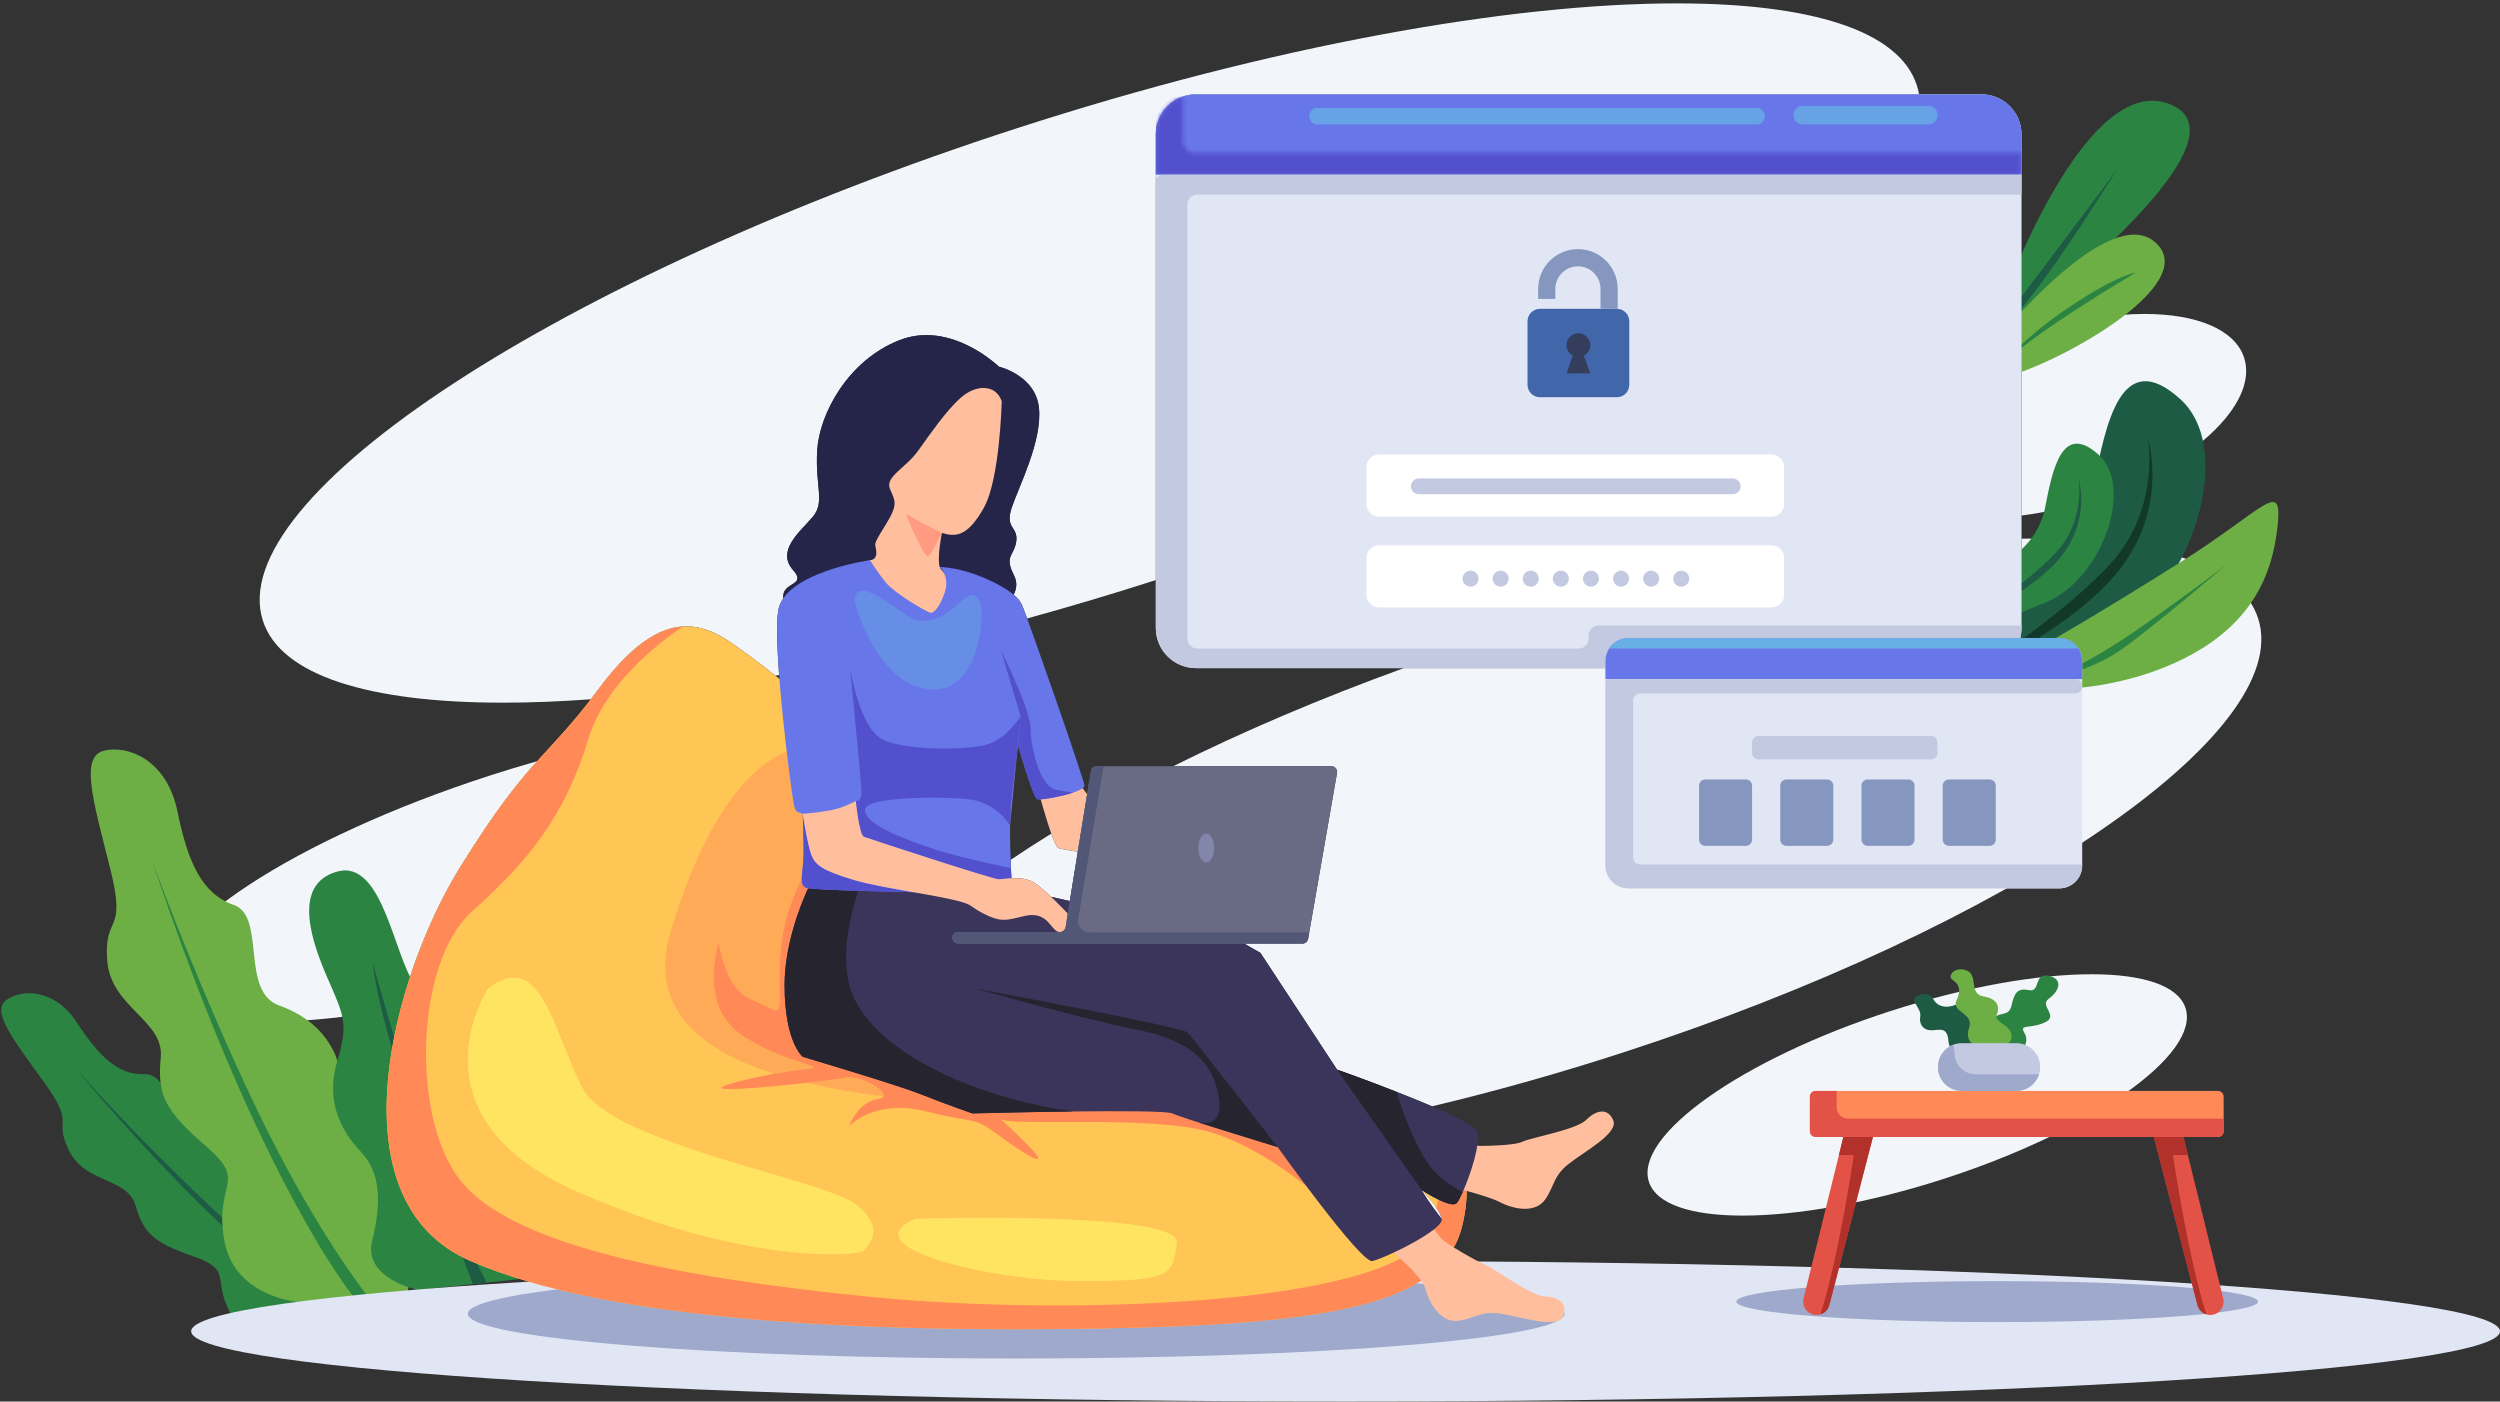 <svg width="660" height="370" viewBox="0 0 660 370" fill="none" xmlns="http://www.w3.org/2000/svg">
<rect x="0" y="0" width="660" height="370" fill="#333333" stroke="none"/>
<path d="M442.648 0.895C398.401 0.897 335.659 12.105 268.506 33.847C147.935 72.889 58.795 131.111 69.408 163.89C74.111 178.413 97.601 185.505 132.8 185.505C140.055 185.505 147.808 185.203 155.995 184.604C156.62 183.792 157.267 182.939 157.935 182.041C166.548 170.446 173.737 165.786 180.291 165.392C180.609 165.372 180.928 165.362 181.243 165.362C184.974 165.361 188.502 166.747 191.991 168.994C195.056 170.974 199.725 174.481 204.7 178.374C205.027 178.316 205.358 178.257 205.685 178.2C205.152 171.055 204.935 164.665 205.432 161.304C205.614 160.08 206.102 158.956 206.817 157.927C206.235 153.531 213.171 154.772 209.398 150.528C204.858 145.42 211.1 140.5 214.507 136.527C217.912 132.555 215.168 128.58 215.736 118.931C216.304 109.282 223.872 95.093 237.493 89.794C239.909 88.856 242.288 88.47 244.574 88.47C255.18 88.47 263.7 96.795 263.7 96.795C263.7 96.795 273.442 99.066 274.294 107.769C275.145 116.471 268.997 128.391 267.105 133.972C265.212 139.555 268.806 138.987 268.298 142.865C267.787 146.744 265.022 146.649 267.672 151.852C268.657 153.787 268.36 155.551 267.598 157.005C268.603 157.848 269.371 158.726 269.76 159.609C269.998 160.152 270.49 161.445 271.161 163.273C282.306 160.206 293.652 156.826 305.134 153.136V35.495C305.134 35.483 305.134 35.474 305.134 35.464C305.134 35.461 305.134 35.457 305.134 35.454C305.134 35.446 305.134 35.439 305.134 35.431C305.134 35.428 305.134 35.424 305.134 35.421C305.134 35.413 305.134 35.405 305.134 35.397C305.134 35.395 305.134 35.392 305.134 35.39C305.134 35.369 305.134 35.347 305.135 35.326C305.135 35.324 305.135 35.321 305.135 35.318C305.135 35.31 305.135 35.301 305.135 35.293C305.135 35.29 305.135 35.288 305.135 35.287C305.135 35.275 305.135 35.267 305.135 35.257C305.135 35.255 305.135 35.255 305.135 35.254C305.185 33.038 305.912 30.991 307.119 29.312C308.618 27.23 310.853 25.713 313.445 25.145C313.447 25.145 313.447 25.145 313.449 25.144C313.453 25.144 313.46 25.142 313.467 25.14C314.118 24.999 314.794 24.917 315.488 24.901C315.49 24.901 315.49 24.901 315.492 24.901C315.501 24.901 315.51 24.901 315.519 24.901C315.523 24.901 315.524 24.901 315.526 24.901C315.534 24.901 315.546 24.901 315.554 24.901C315.556 24.901 315.557 24.901 315.559 24.901C315.569 24.899 315.58 24.899 315.592 24.899H315.593C315.603 24.899 315.613 24.899 315.623 24.899C315.626 24.899 315.629 24.899 315.633 24.899C315.639 24.899 315.647 24.899 315.654 24.899C315.659 24.899 315.662 24.899 315.665 24.899C315.672 24.899 315.68 24.899 315.688 24.899C315.69 24.899 315.695 24.899 315.697 24.899C315.708 24.899 315.718 24.899 315.729 24.899H506.629C506.49 24.087 506.293 23.293 506.04 22.51C501.337 7.988 477.845 0.895 442.648 0.895Z" fill="#F2F6FB"/>
<path d="M536.125 142.195C535.32 142.195 534.506 142.198 533.687 142.207V165.134V165.786C533.687 171.642 528.949 176.38 523.091 176.38H370.626C348.521 184.391 328.015 193.168 309.743 202.277H351.479C352.418 202.277 353.129 203.124 352.978 204.048L345.638 246.142L345.334 247.852C345.214 248.579 344.578 249.092 343.852 249.092H328.432L332.756 251.56L352.993 282.392C352.993 282.392 360.47 285.026 368.675 288.249C371.804 289.475 375.045 290.784 378.025 292.067C394.1 288.251 410.812 283.582 427.838 278.068C530.554 244.809 605.907 193.406 596.145 163.257C591.577 149.146 569.191 142.193 536.125 142.195ZM286.154 214.929L284.546 224.836C284.546 224.836 280.664 224.317 279.402 223.874C278.962 223.72 278.263 222.11 277.538 220.078C273.791 222.391 270.217 224.701 266.808 227.013C266.834 227.778 266.86 228.497 266.885 229.16C266.937 230.241 266.98 231.158 267 231.861C267.316 231.844 267.64 231.836 267.973 231.836C269.743 231.836 271.691 232.103 273.222 233.144C274.443 233.974 276.018 235.371 277.492 236.765L282.431 237.885L286.154 214.929Z" fill="#F2F6FB"/>
<path d="M141.812 200.956C137.666 202.133 133.455 203.408 129.206 204.785C77.825 221.422 39.863 246.309 44.416 260.372C46.444 266.636 56.558 269.695 71.691 269.695C81.312 269.695 92.966 268.457 105.856 266.02C109.528 252.064 115.439 238.685 121.609 228.751C130.979 213.674 136.622 206.729 141.812 200.956Z" fill="#F2F6FB"/>
<path d="M566.158 82.882C557.678 82.882 547.873 84.446 537.814 87.704C536.414 88.157 535.037 88.634 533.687 89.133V136.096C539.557 135.356 545.792 133.976 552.133 131.923C578.351 123.434 596.401 106.652 592.447 94.442C590.011 86.916 579.786 82.882 566.158 82.882Z" fill="#F2F6FB"/>
<path d="M552.176 257.205C537.942 257.205 519.015 260.466 498.987 266.951C459.868 279.617 431.362 299.785 435.315 311.995C437.244 317.955 446.547 320.919 460.114 320.919C474.348 320.919 493.278 317.655 513.305 311.17C552.423 298.503 580.93 278.336 576.976 266.127C575.046 260.167 565.745 257.205 552.176 257.205Z" fill="#F2F6FB"/>
<path d="M535.656 152.305C535.656 152.305 549.476 145.487 552.675 128.626C555.871 111.765 559.998 91.125 575.674 105.447C591.352 119.768 577.118 160.666 552.675 170.733C528.229 180.799 528.229 180.799 528.229 180.799C528.229 180.799 528.229 153.674 535.656 152.305Z" fill="#1D5B45"/>
<path d="M519.875 178.367C519.875 178.367 544.002 163.152 557.156 148.831C570.312 134.509 567.094 115.977 567.094 115.977C567.094 115.977 572.374 132.825 560.41 149.251C548.446 165.679 519.875 178.367 519.875 178.367Z" fill="#12382A"/>
<path d="M529.524 148.068C529.524 148.068 537.976 143.984 539.931 133.885C541.885 123.787 544.409 111.427 553.994 120.003C563.58 128.58 554.877 153.075 539.931 159.105C524.985 165.134 524.985 165.134 524.985 165.134C524.985 165.134 524.985 148.889 529.524 148.068Z" fill="#2C8443"/>
<path d="M519.875 163.677C519.875 163.677 534.627 154.565 542.671 145.987C550.714 137.41 548.748 126.311 548.748 126.311C548.748 126.311 551.977 136.401 544.66 146.238C537.345 156.078 519.875 163.677 519.875 163.677Z" fill="#1D5B45"/>
<path d="M540.31 169.826C540.31 169.826 552.417 163.016 575.312 148.636C598.205 134.256 602.743 125.861 601.231 139.33C599.718 152.799 593.549 167.42 570.902 176.38C548.255 185.341 517.54 183.413 540.31 169.826Z" fill="#6EAF45"/>
<path d="M539.931 179.286C539.931 179.286 548.265 177.63 566.897 164.363C585.527 151.096 588.933 148.068 588.933 148.068C588.933 148.068 569.56 164.665 560.42 171.219C551.283 177.773 539.931 179.286 539.931 179.286Z" fill="#2C8443"/>
<path d="M529.524 77.236C529.524 77.236 551.472 16.952 573.797 27.927C596.122 38.9 524.227 91.8 524.227 91.8L529.524 77.236Z" fill="#2C8443"/>
<path d="M524.921 89.893C524.921 89.893 562.066 40.792 560.364 42.684C558.661 44.576 535.075 84.314 524.921 89.893Z" fill="#1D5B45"/>
<path d="M522.714 94.903C522.714 94.903 555.633 52.523 568.879 63.874C582.122 75.226 541.065 97.174 528.767 99.634C516.47 102.093 522.714 94.903 522.714 94.903Z" fill="#6EAF45"/>
<path d="M528.201 96.795C528.201 96.795 533.377 89.699 546.303 81.043C559.229 72.389 563.769 72.01 563.769 72.01C563.769 72.01 535.389 88.659 528.201 96.795Z" fill="#2C8443"/>
<path d="M81.237 354.237C81.237 354.237 68.176 358.661 61.741 348.293C55.308 337.927 62.017 335.5 51.28 331.759C40.543 328.018 37.936 325.658 35.774 318.223C33.612 310.789 22.434 312.501 18.182 303.687C13.93 294.874 20.274 297.673 11.659 285.751C3.043 273.832 -2.381 266.862 1.739 263.958C5.858 261.05 14.393 260.978 20.269 269.919C26.147 278.859 31.117 283.856 38.178 283.576C45.239 283.297 45.873 299.665 54.457 299.321C63.042 298.974 70.097 303.119 72.978 311.18C75.86 319.242 86.871 317.127 92.299 325.814C97.728 334.499 100.606 344.037 100.606 344.037L81.237 354.237Z" fill="#2C8443"/>
<path d="M19.235 281.272C19.235 281.272 19.544 281.621 20.131 282.279C23.839 286.427 38.641 302.758 56.811 319.696C77.859 339.314 93.135 347.972 93.135 347.972L90.693 349.257C90.693 349.257 79.833 343.431 59.039 323.927C38.245 304.419 19.235 281.272 19.235 281.272Z" fill="#1D5B45"/>
<path d="M79.718 343.848C79.718 343.848 62 342.941 59.225 327.493C56.449 312.041 65.624 312.324 54.559 302.755C43.493 293.187 41.496 289.129 42.438 279.214C43.38 269.297 29.202 266.04 28.298 253.484C27.395 240.927 33.654 247.284 29.006 228.941C24.359 210.6 21.179 199.694 27.485 198.173C33.789 196.65 44.029 200.612 46.816 214.092C49.602 227.573 53.174 235.906 61.751 238.922C70.328 241.936 63.319 261.811 73.749 265.471C84.18 269.13 90.649 277.435 90.27 288.443C89.891 299.45 104.062 302.145 106.433 315.107C108.803 328.069 107.72 340.838 107.72 340.838L79.718 343.848Z" fill="#6EAF45"/>
<path d="M40.192 227.177C40.192 227.177 40.395 227.743 40.785 228.808C43.251 235.53 53.203 262.079 66.897 290.953C82.758 324.399 96.917 342 96.917 342L93.389 342.379C93.389 342.379 83.165 330.261 67.554 297.069C51.943 263.877 40.192 227.177 40.192 227.177Z" fill="#2C8443"/>
<path d="M110.368 340.555C110.368 340.555 95.778 337.629 98.259 327.517C100.742 317.406 100.537 309.554 95.155 303.946C89.771 298.338 86.008 290.305 88.962 280.428C91.915 270.548 91.034 268.58 86.612 258.559C82.189 248.534 76.987 233.331 89.126 230.064C101.266 226.8 104.134 253.488 109.761 260.195C115.389 266.902 128.245 269.553 129.95 282.015C131.655 294.473 127.513 298.781 138.904 305.149C150.294 311.518 146.858 331.853 143.53 336.992L110.368 340.555Z" fill="#2C8443"/>
<path d="M98.415 254.247C98.415 254.247 113.266 307.342 119.301 319.91C125.335 332.479 128.448 338.612 128.448 338.612L124.83 339.001C124.83 339.001 100.662 276.526 98.415 254.247Z" fill="#1D5B45"/>
<path d="M533.687 35.495V165.786C533.687 171.642 528.949 176.38 523.091 176.38H315.73C309.871 176.38 305.134 171.642 305.134 165.786V35.495C305.134 29.637 309.871 24.899 315.73 24.899H523.091C528.949 24.899 533.687 29.637 533.687 35.495Z" fill="#E1E6F4"/>
<path d="M533.687 35.495V46.089H305.134V35.495C305.134 30.831 308.13 26.881 312.323 25.459C313.383 25.096 314.533 24.899 315.73 24.899H523.091C528.949 24.899 533.687 29.637 533.687 35.495Z" fill="#6776E8"/>
<path d="M313.458 54.036V168.57C313.458 170.037 314.638 171.219 316.107 171.219H416.76C418.229 171.219 419.41 170.037 419.41 168.57V167.783C419.41 166.33 420.59 165.134 422.059 165.134H533.687V165.786C533.687 171.642 528.949 176.38 523.091 176.38H315.73C309.871 176.38 305.134 171.642 305.134 165.786V47.149C305.618 46.498 306.389 46.089 307.252 46.089H533.687V51.388H316.107C314.638 51.388 313.458 52.568 313.458 54.036Z" fill="#C3C9E0"/>
<mask id="mask0_52_542" style="mask-type:luminance" maskUnits="userSpaceOnUse" x="305" y="25" width="229" height="22">
<path d="M312.323 25.459C308.13 26.881 305.134 30.831 305.134 35.495V46.089H533.687V40.413H315.35C313.685 40.413 312.323 39.051 312.323 37.385V25.459Z" fill="white"/>
</mask>
<g mask="url(#mask0_52_542)">
<path d="M305.134 46.089H533.687V25.459H305.134V46.089Z" fill="#5350CD"/>
</g>
<path d="M463.774 28.486H347.817C346.612 28.486 345.638 29.461 345.638 30.666C345.638 31.87 346.612 32.845 347.817 32.845H463.774C464.977 32.845 465.953 31.87 465.953 30.666C465.953 29.461 464.977 28.486 463.774 28.486Z" fill="#67A2E6"/>
<path d="M509.125 27.927H475.892C474.588 27.927 473.529 28.983 473.529 30.29V30.482C473.529 31.788 474.588 32.845 475.892 32.845H509.125C510.43 32.845 511.488 31.788 511.488 30.482V30.29C511.488 28.983 510.43 27.927 509.125 27.927Z" fill="#67A2E6"/>
<path d="M426.849 104.868H406.547C404.734 104.868 403.265 103.398 403.265 101.586V84.814C403.265 83.002 404.734 81.532 406.547 81.532H426.849C428.662 81.532 430.131 83.002 430.131 84.814V101.586C430.131 103.398 428.662 104.868 426.849 104.868Z" fill="#4167AA"/>
<path d="M418.139 93.889L419.835 98.565H413.567L415.201 93.859C414.218 93.329 413.567 92.285 413.567 91.104C413.567 89.363 414.96 87.971 416.7 87.971C418.426 87.971 419.835 89.363 419.835 91.104C419.835 92.315 419.138 93.359 418.139 93.889Z" fill="#343D5B"/>
<path d="M427.074 81.532H422.532V76.266C422.532 72.981 419.858 70.306 416.572 70.306C413.286 70.306 410.612 72.981 410.612 76.266V78.916H406.071V76.266C406.071 70.477 410.782 65.766 416.572 65.766C422.362 65.766 427.074 70.477 427.074 76.266V81.532Z" fill="#8697BF"/>
<path d="M467.717 136.401H364.041C362.228 136.401 360.759 134.931 360.759 133.119V123.285C360.759 121.473 362.228 120.003 364.041 120.003H467.717C469.53 120.003 470.999 121.473 470.999 123.285V133.119C470.999 134.931 469.53 136.401 467.717 136.401Z" fill="white"/>
<path d="M467.717 160.365H364.041C362.228 160.365 360.759 158.897 360.759 157.084V147.251C360.759 145.438 362.228 143.969 364.041 143.969H467.717C469.53 143.969 470.999 145.438 470.999 147.251V157.084C470.999 158.897 469.53 160.365 467.717 160.365Z" fill="white"/>
<path d="M457.44 130.472H374.571C373.419 130.472 372.489 129.54 372.489 128.391C372.489 127.241 373.419 126.311 374.571 126.311H457.44C458.588 126.311 459.52 127.241 459.52 128.391C459.52 129.54 458.588 130.472 457.44 130.472Z" fill="#C3C9E0"/>
<path d="M390.336 152.766C390.336 153.933 389.391 154.88 388.224 154.88C387.057 154.88 386.112 153.933 386.112 152.766C386.112 151.599 387.057 150.654 388.224 150.654C389.391 150.654 390.336 151.599 390.336 152.766Z" fill="#C3C9E0"/>
<path d="M398.283 152.766C398.283 153.933 397.338 154.88 396.171 154.88C395.004 154.88 394.058 153.933 394.058 152.766C394.058 151.599 395.004 150.654 396.171 150.654C397.338 150.654 398.283 151.599 398.283 152.766Z" fill="#C3C9E0"/>
<path d="M406.23 152.766C406.23 153.933 405.283 154.88 404.115 154.88C402.948 154.88 402.003 153.933 402.003 152.766C402.003 151.599 402.948 150.654 404.115 150.654C405.283 150.654 406.23 151.599 406.23 152.766Z" fill="#C3C9E0"/>
<path d="M414.176 152.766C414.176 153.933 413.229 154.88 412.062 154.88C410.895 154.88 409.95 153.933 409.95 152.766C409.95 151.599 410.895 150.654 412.062 150.654C413.229 150.654 414.176 151.599 414.176 152.766Z" fill="#C3C9E0"/>
<path d="M422.121 152.766C422.121 153.933 421.176 154.88 420.009 154.88C418.843 154.88 417.897 153.933 417.897 152.766C417.897 151.599 418.843 150.654 420.009 150.654C421.176 150.654 422.121 151.599 422.121 152.766Z" fill="#C3C9E0"/>
<path d="M430.068 152.766C430.068 153.933 429.123 154.88 427.956 154.88C426.79 154.88 425.843 153.933 425.843 152.766C425.843 151.599 426.79 150.654 427.956 150.654C429.123 150.654 430.068 151.599 430.068 152.766Z" fill="#C3C9E0"/>
<path d="M438.016 152.766C438.016 153.933 437.069 154.88 435.902 154.88C434.735 154.88 433.789 153.933 433.789 152.766C433.789 151.599 434.735 150.654 435.902 150.654C437.069 150.654 438.016 151.599 438.016 152.766Z" fill="#C3C9E0"/>
<path d="M445.961 152.766C445.961 153.933 445.014 154.88 443.848 154.88C442.681 154.88 441.736 153.933 441.736 152.766C441.736 151.599 442.681 150.654 443.848 150.654C445.014 150.654 445.961 151.599 445.961 152.766Z" fill="#C3C9E0"/>
<path d="M660 351.458C660 361.698 523.552 370 355.234 370C186.919 370 50.47 361.698 50.47 351.458C50.47 341.218 186.919 332.916 355.234 332.916C523.552 332.916 660 341.218 660 351.458Z" fill="#E1E6F4"/>
<path d="M413.034 346.846C413.034 353.364 348.219 358.648 268.266 358.648C188.314 358.648 123.499 353.364 123.499 346.846C123.499 340.331 188.314 335.048 268.266 335.048C348.219 335.048 413.034 340.331 413.034 346.846Z" fill="#9EA9CC"/>
<path d="M596.122 343.625C596.122 346.613 565.289 349.033 527.253 349.033C489.219 349.033 458.387 346.613 458.387 343.625C458.387 340.637 489.219 338.215 527.253 338.215C565.289 338.215 596.122 340.637 596.122 343.625Z" fill="#9EA9CC"/>
<path d="M386.156 323.078C381.54 343.631 354.327 349.567 291.133 350.701C227.94 351.836 160.964 348.81 124.259 332.932C87.554 317.038 103.447 257.993 121.609 228.751C139.772 199.522 143.936 200.856 157.935 182.041C166.548 170.446 173.737 165.786 180.291 165.392C184.379 165.134 188.207 166.557 191.991 168.994C201.83 175.351 228.197 197.448 228.197 197.448C228.197 197.448 310.81 275.399 345.638 284.86C364.225 289.914 375.833 294.606 381.918 301.011C387.216 306.595 388.306 313.497 386.156 323.078Z" fill="#FFC655"/>
<path d="M207.685 198.401C201.099 200.981 187.605 210.554 177.037 246.065C171.054 266.168 184.802 277.222 204.364 283.482C206.983 283.008 209.558 282.614 211.665 282.392C220.741 281.439 208.263 281.454 196.154 273.508C184.046 265.561 189.722 249.092 189.722 249.092C193.127 264.411 197.667 262.912 202.966 266.022C203.742 266.477 204.316 266.7 204.737 266.7C207.19 266.7 204.494 259.15 206.783 246.065C207.623 241.258 209.495 236.322 211.671 231.813C211.709 230.728 211.934 229.337 212.047 227.661C212.113 226.701 212.137 225.402 212.137 223.999C212.137 220.119 211.95 215.439 211.929 214.904C211.922 214.873 211.921 214.855 211.921 214.855C211.921 214.855 211.922 214.855 211.926 214.855C211.916 214.852 211.842 214.826 211.169 214.599C210.413 214.356 210.034 214.476 209.52 212.148C209.338 211.298 208.547 205.687 207.685 198.401ZM224.22 284.412C223.928 284.412 223.654 284.434 223.399 284.481C221.775 284.782 217.731 285.321 212.974 285.863C219.492 287.42 226.378 288.567 233.222 289.439C233.98 287.84 227.845 284.412 224.22 284.412Z" fill="#FFAA56"/>
<path d="M386.156 323.078C381.54 343.631 354.327 349.567 291.133 350.701C227.94 351.836 160.964 348.81 124.259 332.932C87.554 317.038 103.447 257.993 121.609 228.751C139.772 199.522 143.936 200.856 157.935 182.041C166.548 170.446 173.737 165.786 180.291 165.392C172.648 170.599 159.495 181.239 155.288 195.18C149.233 215.233 139.651 227.19 124.636 240.587C109.621 253.982 108.364 295.077 121.609 311.726C134.855 328.377 176.478 337.079 229.832 342.376C283.186 347.673 372.52 344.496 377.997 323.759C380.072 315.873 381.253 307.881 381.918 301.011C387.216 306.595 388.306 313.497 386.156 323.078Z" fill="#FF8A57"/>
<path d="M189.722 249.092C189.722 249.092 184.046 265.561 196.154 273.508C208.263 281.454 220.741 281.439 211.665 282.392C202.587 283.346 184.802 287.507 192.37 287.507C199.938 287.507 219.315 285.239 223.399 284.481C227.484 283.725 237.021 289.401 231.724 290.157C226.427 290.914 224.156 297.346 224.156 297.346C224.156 297.346 230.675 289.921 244.632 293.444C258.59 296.969 256.35 294.286 264.282 300.167C272.213 306.05 277.132 308.321 271.834 302.834C266.537 297.346 262.026 293.564 264.282 295.454C265.245 296.263 271.85 296.239 280.405 296.211C291.842 296.176 306.767 296.14 316.36 298.103C333.127 301.536 350.541 317.944 350.541 317.944L332.756 293.941C332.756 293.941 218.132 269.542 213.56 258.136C208.99 246.729 222.643 214.099 222.643 214.099C222.643 214.099 209.464 230.733 206.783 246.065C204.1 261.398 208.263 269.13 202.966 266.022C197.667 262.912 193.127 264.411 189.722 249.092Z" fill="#FF8A57"/>
<path d="M128.794 261.02C128.794 261.02 107.081 294.299 151.592 314.238C196.103 334.178 227.044 331.656 228.128 330.143C229.215 328.628 234.1 324.414 225.957 317.944C217.815 311.473 161.363 301.887 153.763 287.256C146.164 272.625 142.907 249.921 128.794 261.02Z" fill="#FFE461"/>
<path d="M241.699 321.748C241.699 321.748 311.791 319.547 310.67 328.123C309.551 336.7 309.683 338.215 285.19 338.215C260.698 338.215 224.33 328.992 241.699 321.748Z" fill="#FFE461"/>
<path d="M263.7 96.795C263.7 96.795 251.117 84.497 237.493 89.794C223.872 95.093 216.304 109.282 215.736 118.931C215.168 128.58 217.912 132.554 214.507 136.527C211.1 140.5 204.858 145.42 209.398 150.528C213.939 155.636 202.966 152.799 208.263 161.408C213.56 170.016 263.7 161.028 263.7 161.028C263.7 161.028 270.321 157.056 267.672 151.852C265.022 146.649 267.787 146.744 268.298 142.865C268.806 138.987 265.213 139.555 267.105 133.972C268.997 128.391 275.145 116.471 274.294 107.769C273.442 99.066 263.7 96.795 263.7 96.795Z" fill="#252549"/>
<path d="M229.65 147.878C229.65 147.878 231.535 147.973 231.345 145.608C231.156 143.244 230.116 144.473 233.711 138.703C237.305 132.932 236.264 132.271 234.94 129.053C233.616 125.836 239.146 123.567 242.436 118.931C245.724 114.295 249.792 108.526 253.293 105.31C256.793 102.093 260.104 101.998 261.996 102.943C263.888 103.89 264.456 105.971 264.456 105.971C264.456 105.971 263.982 126.499 259.725 134.067C255.468 141.636 252.347 141.824 248.657 140.689C248.657 140.689 247.326 147.225 248.086 149.68C248.846 152.136 257.077 155.448 252.347 162.164C247.616 168.88 234.879 172.069 230.4 164.624C225.92 157.177 229.65 147.878 229.65 147.878Z" fill="#FFBF9F"/>
<path d="M380.616 312.775C380.616 312.775 391.936 315.294 396.022 317.386C400.108 319.481 405.485 320.19 407.953 316.628C410.421 313.065 409.981 310.581 414.066 307.32C418.148 304.058 427.356 299.196 425.902 295.766C424.446 292.335 421.347 293.063 418.757 295.648C416.168 298.234 404.19 300.335 401.995 301.39C399.801 302.446 392.335 302.515 390.777 302.519C389.222 302.522 381.696 299.8 381.696 299.8L380.616 312.775Z" fill="#FFBF9F"/>
<path d="M365.803 329.134C365.803 329.134 375.137 336.07 376.399 340.484C377.659 344.9 380.813 349.312 385.103 348.684C389.391 348.052 390.905 346.034 396.076 346.79C401.247 347.548 411.084 350.953 412.599 347.548C414.112 344.142 411.463 342.376 407.805 342.251C404.148 342.125 394.435 334.81 392.166 333.925C389.894 333.042 381.681 328.249 380.616 327.114C379.553 325.98 376.02 321.06 376.02 321.06L365.803 329.134Z" fill="#FFBF9F"/>
<path d="M386.156 314.708C385.52 316.145 384.962 317.191 384.597 317.599C383.129 319.248 375.728 314.45 375.334 314.193L375.364 314.239C375.879 314.769 379.906 319.097 380.616 321.748V321.761C381.312 324.622 365.298 332.342 362.27 332.916C359.244 333.492 337.298 302.826 337.298 302.826C337.298 302.826 312.323 295.258 309.477 293.941C308.115 293.306 295.718 293.292 283.307 293.428H283.293C270.017 293.592 256.699 293.941 256.699 293.941C256.699 293.941 250.084 291.67 243.455 289.022C236.826 286.373 211.926 279.002 211.926 279.002C211.926 279.002 207.127 275.218 207.127 260.082C207.127 244.946 215.452 230.249 215.452 230.249L227.986 231.157L264.282 233.776L326.127 247.776L332.756 251.56L352.992 282.392C352.992 282.392 360.47 285.026 368.675 288.249C378.345 292.035 389.077 296.636 389.894 298.679C391.046 301.57 388.23 310.092 386.156 314.708Z" fill="#3B345B"/>
<path d="M316.36 296.321L316.685 296.423C316.598 296.395 316.511 296.367 316.425 296.339C316.383 296.327 316.36 296.321 316.36 296.321ZM336.176 302.484L337.298 302.834C337.298 302.834 337.295 302.831 337.29 302.824C337.229 302.806 336.832 302.684 336.176 302.484Z" fill="#5D3C2E"/>
<path d="M257.644 261.02C257.644 261.02 284.699 268.777 300.026 271.805C315.35 274.832 320.457 281.268 321.783 289.778C322.689 295.599 319.82 296.519 317.915 296.519C317.197 296.519 316.616 296.386 316.425 296.339C316.511 296.367 316.598 296.395 316.685 296.423L336.176 302.484C336.832 302.684 337.229 302.806 337.29 302.824C336.808 302.202 314.955 274.06 313.458 272.561C311.944 271.048 257.644 261.02 257.644 261.02Z" fill="#26242F"/>
<path d="M352.992 282.392L375.319 314.178L375.334 314.193C375.669 314.414 381.117 317.944 383.614 317.944C384.041 317.944 384.382 317.84 384.597 317.599C384.962 317.191 385.52 316.145 386.156 314.708C382.54 312.755 379.269 310.364 377.226 307.473C373.639 302.417 370.702 294.713 368.675 288.249C360.47 285.026 352.992 282.392 352.992 282.392Z" fill="#26242F"/>
<path d="M213.353 234.489C210.887 239.937 207.127 249.91 207.127 260.082C207.127 275.218 211.926 279.002 211.926 279.002C211.926 279.002 236.826 286.373 243.455 289.022C250.084 291.67 256.699 293.941 256.699 293.941C256.699 293.941 270.017 293.592 283.293 293.428C262.208 290.656 233.995 280.318 225.729 264.046C221.57 255.847 223.57 244.452 226.581 235.17C220.249 234.975 214.968 234.749 213.353 234.489Z" fill="#26242F"/>
<path d="M274.75 211.029C274.75 211.029 278.14 223.433 279.402 223.874C280.664 224.317 284.546 224.836 284.546 224.836L287.003 209.689L285.331 207.413C285.331 207.413 273.032 205.203 274.75 211.029Z" fill="#FFBF9F"/>
<path d="M286.304 207.377C286.365 207.983 285.078 208.651 283.307 209.256H283.293C279.842 210.405 274.558 211.283 273.818 210.981C272.682 210.497 268.806 196.874 268.806 196.874C268.806 196.874 268.777 197.071 268.716 197.448V197.479C268.655 197.812 268.58 198.282 268.504 198.858C268.171 201.278 267.566 205.699 267.006 210.981C266.78 213.145 266.673 215.566 266.658 218.004C266.612 222.09 266.78 226.207 266.885 229.16C266.975 231.02 267.036 232.397 267.006 233.019C266.916 235.198 261.527 236.047 249.978 235.758C238.444 235.471 215.014 235.033 212.986 234.412C210.972 233.776 211.789 231.444 212.047 227.661C212.305 223.877 211.926 214.855 211.926 214.855C211.926 214.855 211.926 214.855 211.169 214.599C210.413 214.356 210.034 214.476 209.52 212.148C209.019 209.816 203.919 171.536 205.432 161.304C206.947 151.102 229.65 147.878 229.65 147.878C229.65 147.878 231.724 151.193 233.995 153.933C236.264 156.673 244.968 161.79 245.724 161.79C246.481 161.79 247.996 160.548 249.417 156.401C250.841 152.223 248.086 149.68 248.086 149.68C248.086 149.68 250.734 149.68 254.897 150.815C259.059 151.951 268.05 155.735 269.76 159.609C271.456 163.483 286.123 205.592 286.304 207.377Z" fill="#6776E8"/>
<path d="M268.504 198.858C268.171 201.278 267.566 205.699 267.006 210.981C266.78 213.145 266.673 215.566 266.658 218.004L268.504 198.858Z" fill="#7972D3"/>
<path d="M224.413 176.38C224.413 176.38 227.439 206.91 227.439 209.301C227.439 211.283 226.414 211.458 226.051 211.458C225.974 211.458 225.926 211.45 225.926 211.45C225.926 211.45 225.925 211.452 225.923 211.455C225.946 211.698 226.822 220.413 228.066 220.909C229.326 221.414 262.123 232.136 263.636 232.136C264.277 232.136 265.529 231.933 267 231.861C266.98 231.158 266.937 230.241 266.885 229.16C260.769 227.934 252.187 226.027 245.724 223.877C234.508 220.152 227.562 216.49 228.439 213.462C229.065 211.34 238.114 210.587 246.205 210.587C249.656 210.587 252.932 210.723 255.306 210.95C263.252 211.708 266.658 218.004 266.658 218.004C266.673 215.566 266.78 213.145 267.006 210.981C267.566 205.699 268.171 201.278 268.504 198.858L269.443 189.123C269.443 189.123 265.9 194.799 260.982 196.434C258.813 197.162 254.218 197.615 249.249 197.615C242.948 197.615 236.048 196.887 232.738 195.057C226.804 191.772 224.413 176.38 224.413 176.38Z" fill="#5350CD"/>
<path d="M211.929 214.905C211.95 215.439 212.137 220.119 212.137 223.999C212.137 225.402 212.113 226.701 212.047 227.661C211.922 229.501 211.665 230.997 211.665 232.121C211.665 233.311 211.952 234.086 212.986 234.412C214.576 234.898 229.321 235.272 241.174 235.551C235.506 234.562 229.536 233.526 225.669 232.387C217.093 229.865 215.199 228.316 214.192 225.686C213.229 223.175 212.036 215.595 211.929 214.905Z" fill="#5350CD"/>
<path d="M211.921 214.855C211.921 214.855 215.327 214.604 218.985 213.972C222.643 213.342 225.921 211.45 225.921 211.45C225.921 211.45 226.804 220.407 228.066 220.909C229.326 221.414 262.123 232.136 263.636 232.136C265.149 232.136 270.068 231.001 273.222 233.144C276.374 235.289 281.895 241.193 281.895 241.193C281.895 241.193 282.237 246.065 279.81 246.065C277.384 246.065 277.006 240.587 270.951 241.723C268.55 242.172 265.997 243.214 263.526 242.681C261.081 242.154 258.217 240.507 256.194 239.074C253.166 236.929 234.246 234.911 225.669 232.387C217.093 229.865 215.199 228.316 214.192 225.686C213.183 223.055 211.921 214.855 211.921 214.855Z" fill="#FFBF9F"/>
<path d="M264.282 171.764L269.443 189.123L268.716 197.448C268.777 197.07 268.806 196.874 268.806 196.874C268.806 196.874 272.682 210.497 273.818 210.981C273.918 211.022 274.1 211.042 274.351 211.042C275.954 211.042 280.308 210.249 283.293 209.256C282.247 209.089 280.779 208.862 278.903 208.544C274.574 207.817 272.091 197.448 272.091 192.409C272.091 187.505 264.75 172.687 264.282 171.764Z" fill="#5350CD"/>
<path d="M227.643 155.948C226.284 155.948 225.501 156.901 225.795 159.483C225.795 159.483 231.345 180.169 244.842 181.934C245.395 182.006 245.93 182.043 246.443 182.043C258.468 182.043 259.932 162.991 258.842 159.483C258.307 157.758 257.659 157.015 256.794 157.015C255.825 157.015 254.581 157.95 252.914 159.483C250.534 161.673 247.075 163.936 243.732 163.936C242.648 163.936 241.573 163.697 240.554 163.14C237.608 161.534 230.934 155.948 227.643 155.948Z" fill="#678EE7"/>
<path d="M375.364 314.238C375.879 314.768 379.906 319.097 380.616 321.747C377.725 318.067 375.652 314.737 375.364 314.238Z" fill="white"/>
<path d="M248.657 140.689C248.657 140.689 243.644 138.231 241.561 137C239.481 135.771 239.103 135.666 239.103 135.666C239.103 135.666 244.116 147.973 245.157 146.839C246.197 145.703 248.657 140.689 248.657 140.689Z" fill="#FF9B80"/>
<path d="M352.978 204.048L345.638 246.142L345.334 247.852C345.214 248.579 344.578 249.092 343.852 249.092H252.913C252.082 249.092 251.401 248.428 251.401 247.594V247.579C251.401 246.746 252.082 246.065 252.913 246.065H279.81C280.552 246.065 281.187 245.536 281.31 244.795L287.999 203.549C288.106 202.807 288.741 202.277 289.482 202.277H351.479C352.418 202.277 353.129 203.124 352.978 204.048Z" fill="#696B84"/>
<path d="M320.523 223.874C320.523 225.999 319.591 227.722 318.44 227.722C317.292 227.722 316.36 225.999 316.36 223.874C316.36 221.749 317.292 220.026 318.44 220.026C319.591 220.026 320.523 221.749 320.523 223.874Z" fill="#8186AA"/>
<path d="M291.345 202.277H289.482C288.741 202.277 288.106 202.807 287.999 203.549L287.003 209.69L286.758 211.198L281.895 241.194L281.31 244.795C281.187 245.536 280.552 246.065 279.81 246.065H252.913C252.082 246.065 251.401 246.746 251.401 247.579V247.594C251.401 248.428 252.082 249.092 252.913 249.092H343.852C344.578 249.092 345.214 248.579 345.334 247.852L345.638 246.142H287.636C285.774 246.142 284.353 244.461 284.655 242.615L291.345 202.277Z" fill="#535777"/>
<path d="M587.041 289.522V298.648C587.041 299.496 586.36 300.162 585.527 300.162H479.319C478.487 300.162 477.806 299.496 477.806 298.648V289.522C477.806 288.689 478.487 288.008 479.319 288.008H585.527C586.36 288.008 587.041 288.689 587.041 289.522Z" fill="#FF8A57"/>
<path d="M587.041 295.335V298.648C587.041 299.496 586.36 300.162 585.527 300.162H479.319C478.487 300.162 477.806 299.496 477.806 298.648V289.522C477.806 288.689 478.487 288.008 479.319 288.008H484.873V292.307C484.873 293.973 486.235 295.335 487.901 295.335H587.041Z" fill="#E25247"/>
<path d="M494.455 300.162L482.95 344.526C482.633 345.737 481.724 346.644 480.605 346.992C480.029 347.176 479.409 347.204 478.789 347.068C477.154 346.707 476.035 345.238 476.035 343.631C476.035 343.359 476.065 343.087 476.14 342.801L485.479 304.915L486.644 300.162H494.455Z" fill="#E25247"/>
<path d="M494.455 300.162L482.95 344.526C482.633 345.737 481.724 346.644 480.605 346.992C485.585 331.221 489.414 304.915 489.414 304.915H485.479L486.644 300.162H494.455Z" fill="#B2322B"/>
<path d="M568.62 300.162L580.125 344.526C580.443 345.737 581.35 346.644 582.471 346.992C583.044 347.176 583.666 347.204 584.286 347.068C585.92 346.707 587.041 345.238 587.041 343.631C587.041 343.359 587.01 343.087 586.936 342.801L577.596 304.915L576.431 300.162H568.62Z" fill="#E25247"/>
<path d="M568.62 300.162L580.125 344.526C580.443 345.737 581.35 346.644 582.471 346.992C577.491 331.221 573.661 304.915 573.661 304.915H577.596L576.431 300.162H568.62Z" fill="#B2322B"/>
<path d="M520.443 279.309C520.443 279.309 514.64 278.679 514.389 274.895C514.135 271.111 512.245 271.867 510.1 271.994C507.957 272.12 506.568 270.607 506.946 268.337C507.325 266.066 503.92 264.046 505.937 263.039C507.957 262.03 509.47 262.156 510.479 263.922C511.488 265.687 513.707 266.319 516.317 265.248C518.928 264.174 520.443 264.678 519.686 267.579C518.928 270.481 523.104 266.552 524.353 271.742C525.602 276.933 520.443 279.309 520.443 279.309Z" fill="#1D5B45"/>
<path d="M529.273 278.301C529.273 278.301 524.245 272.648 525.868 269.598C527.487 266.547 530.3 268.84 531.047 265.435C531.795 262.03 532.678 260.768 535.705 261.398C538.733 262.03 536.839 256.731 540.876 257.615C544.913 258.498 543.525 261.779 540.876 263.669C538.227 265.561 543.777 268.211 539.742 269.977C535.705 271.743 532.996 270.228 534.478 272.75C535.956 275.274 533.687 277.922 531.795 278.301C529.903 278.679 529.273 278.301 529.273 278.301Z" fill="#2C8443"/>
<path d="M523.091 277.04C523.091 277.04 518.298 275.653 519.811 271.49C521.326 267.327 515.018 267.327 516.532 264.046C518.047 260.768 516.785 259.632 515.398 258.625C514.01 257.615 516.155 254.965 519.245 256.227C522.335 257.487 519.686 262.407 523.597 263.039C527.507 263.669 528.011 265.94 527.128 267.957C526.245 269.977 531.29 270.481 531.038 273.887C530.786 277.292 523.091 277.04 523.091 277.04Z" fill="#6EAF45"/>
<path d="M538.605 281.695V281.711C538.605 282.378 538.5 282.998 538.319 283.603C537.515 286.162 535.124 288.008 532.31 288.008H517.916C514.434 288.008 511.618 285.192 511.618 281.711V281.695C511.618 279.048 513.237 276.792 515.554 275.855C516.281 275.566 517.082 275.399 517.916 275.399H532.31C535.791 275.399 538.605 278.214 538.605 281.695Z" fill="#C3C9E0"/>
<path d="M538.319 283.603C537.515 286.162 535.124 288.008 532.31 288.008H517.916C514.434 288.008 511.618 285.192 511.618 281.711V281.695C511.618 279.048 513.237 276.792 515.554 275.855C515.856 276.536 516.024 277.292 516.024 278.095C516.024 281.137 518.492 283.603 521.532 283.603H538.319Z" fill="#9EA9CC"/>
<path d="M549.701 174.488V228.479C549.701 231.823 546.992 234.532 543.648 234.532H429.885C426.539 234.532 423.829 231.823 423.829 228.479V174.488C423.829 171.143 426.539 168.434 429.885 168.434H543.648C546.992 168.434 549.701 171.143 549.701 174.488Z" fill="#E1E6F4"/>
<path d="M549.701 174.488V179.286H423.829V174.488C423.829 173.277 424.177 172.158 424.783 171.219C425.858 169.539 427.75 168.434 429.885 168.434H543.648C545.781 168.434 547.673 169.539 548.748 171.219C549.352 172.158 549.701 173.277 549.701 174.488Z" fill="#6776E8"/>
<path d="M509.847 200.476H464.189C463.282 200.476 462.548 199.742 462.548 198.835V195.938C462.548 195.031 463.282 194.297 464.189 194.297H509.847C510.753 194.297 511.488 195.031 511.488 195.938V198.835C511.488 199.742 510.753 200.476 509.847 200.476Z" fill="#C3C9E0"/>
<path d="M460.907 223.306H450.188C449.282 223.306 448.547 222.571 448.547 221.665V207.415C448.547 206.509 449.282 205.774 450.188 205.774H460.907C461.814 205.774 462.548 206.509 462.548 207.415V221.665C462.548 222.571 461.814 223.306 460.907 223.306Z" fill="#8697BF"/>
<path d="M482.349 223.306H471.631C470.723 223.306 469.99 222.571 469.99 221.665V207.415C469.99 206.509 470.723 205.774 471.631 205.774H482.349C483.255 205.774 483.99 206.509 483.99 207.415V221.665C483.99 222.571 483.255 223.306 482.349 223.306Z" fill="#8697BF"/>
<path d="M503.792 223.306H493.073C492.167 223.306 491.432 222.571 491.432 221.665V207.415C491.432 206.509 492.167 205.774 493.073 205.774H503.792C504.698 205.774 505.433 206.509 505.433 207.415V221.665C505.433 222.571 504.698 223.306 503.792 223.306Z" fill="#8697BF"/>
<path d="M525.234 223.306H514.516C513.61 223.306 512.875 222.571 512.875 221.665V207.415C512.875 206.509 513.61 205.774 514.516 205.774H525.234C526.142 205.774 526.875 206.509 526.875 207.415V221.665C526.875 222.571 526.142 223.306 525.234 223.306Z" fill="#8697BF"/>
<path d="M433.032 228.219H549.701V228.479C549.701 231.823 546.992 234.532 543.648 234.532H429.885C426.539 234.532 423.829 231.823 423.829 228.479V179.694C424.146 179.437 424.555 179.286 424.995 179.286H547.809C548.854 179.286 549.701 180.134 549.701 181.178C549.701 182.223 548.854 183.07 547.809 183.07H433.032C431.988 183.07 431.14 183.918 431.14 184.962V226.329C431.14 227.374 431.988 228.219 433.032 228.219Z" fill="#C3C9E0"/>
<path d="M548.748 171.219H424.783C425.858 169.539 427.75 168.434 429.885 168.434H543.648C545.781 168.434 547.673 169.539 548.748 171.219Z" fill="#67AFE5"/>
</svg>
